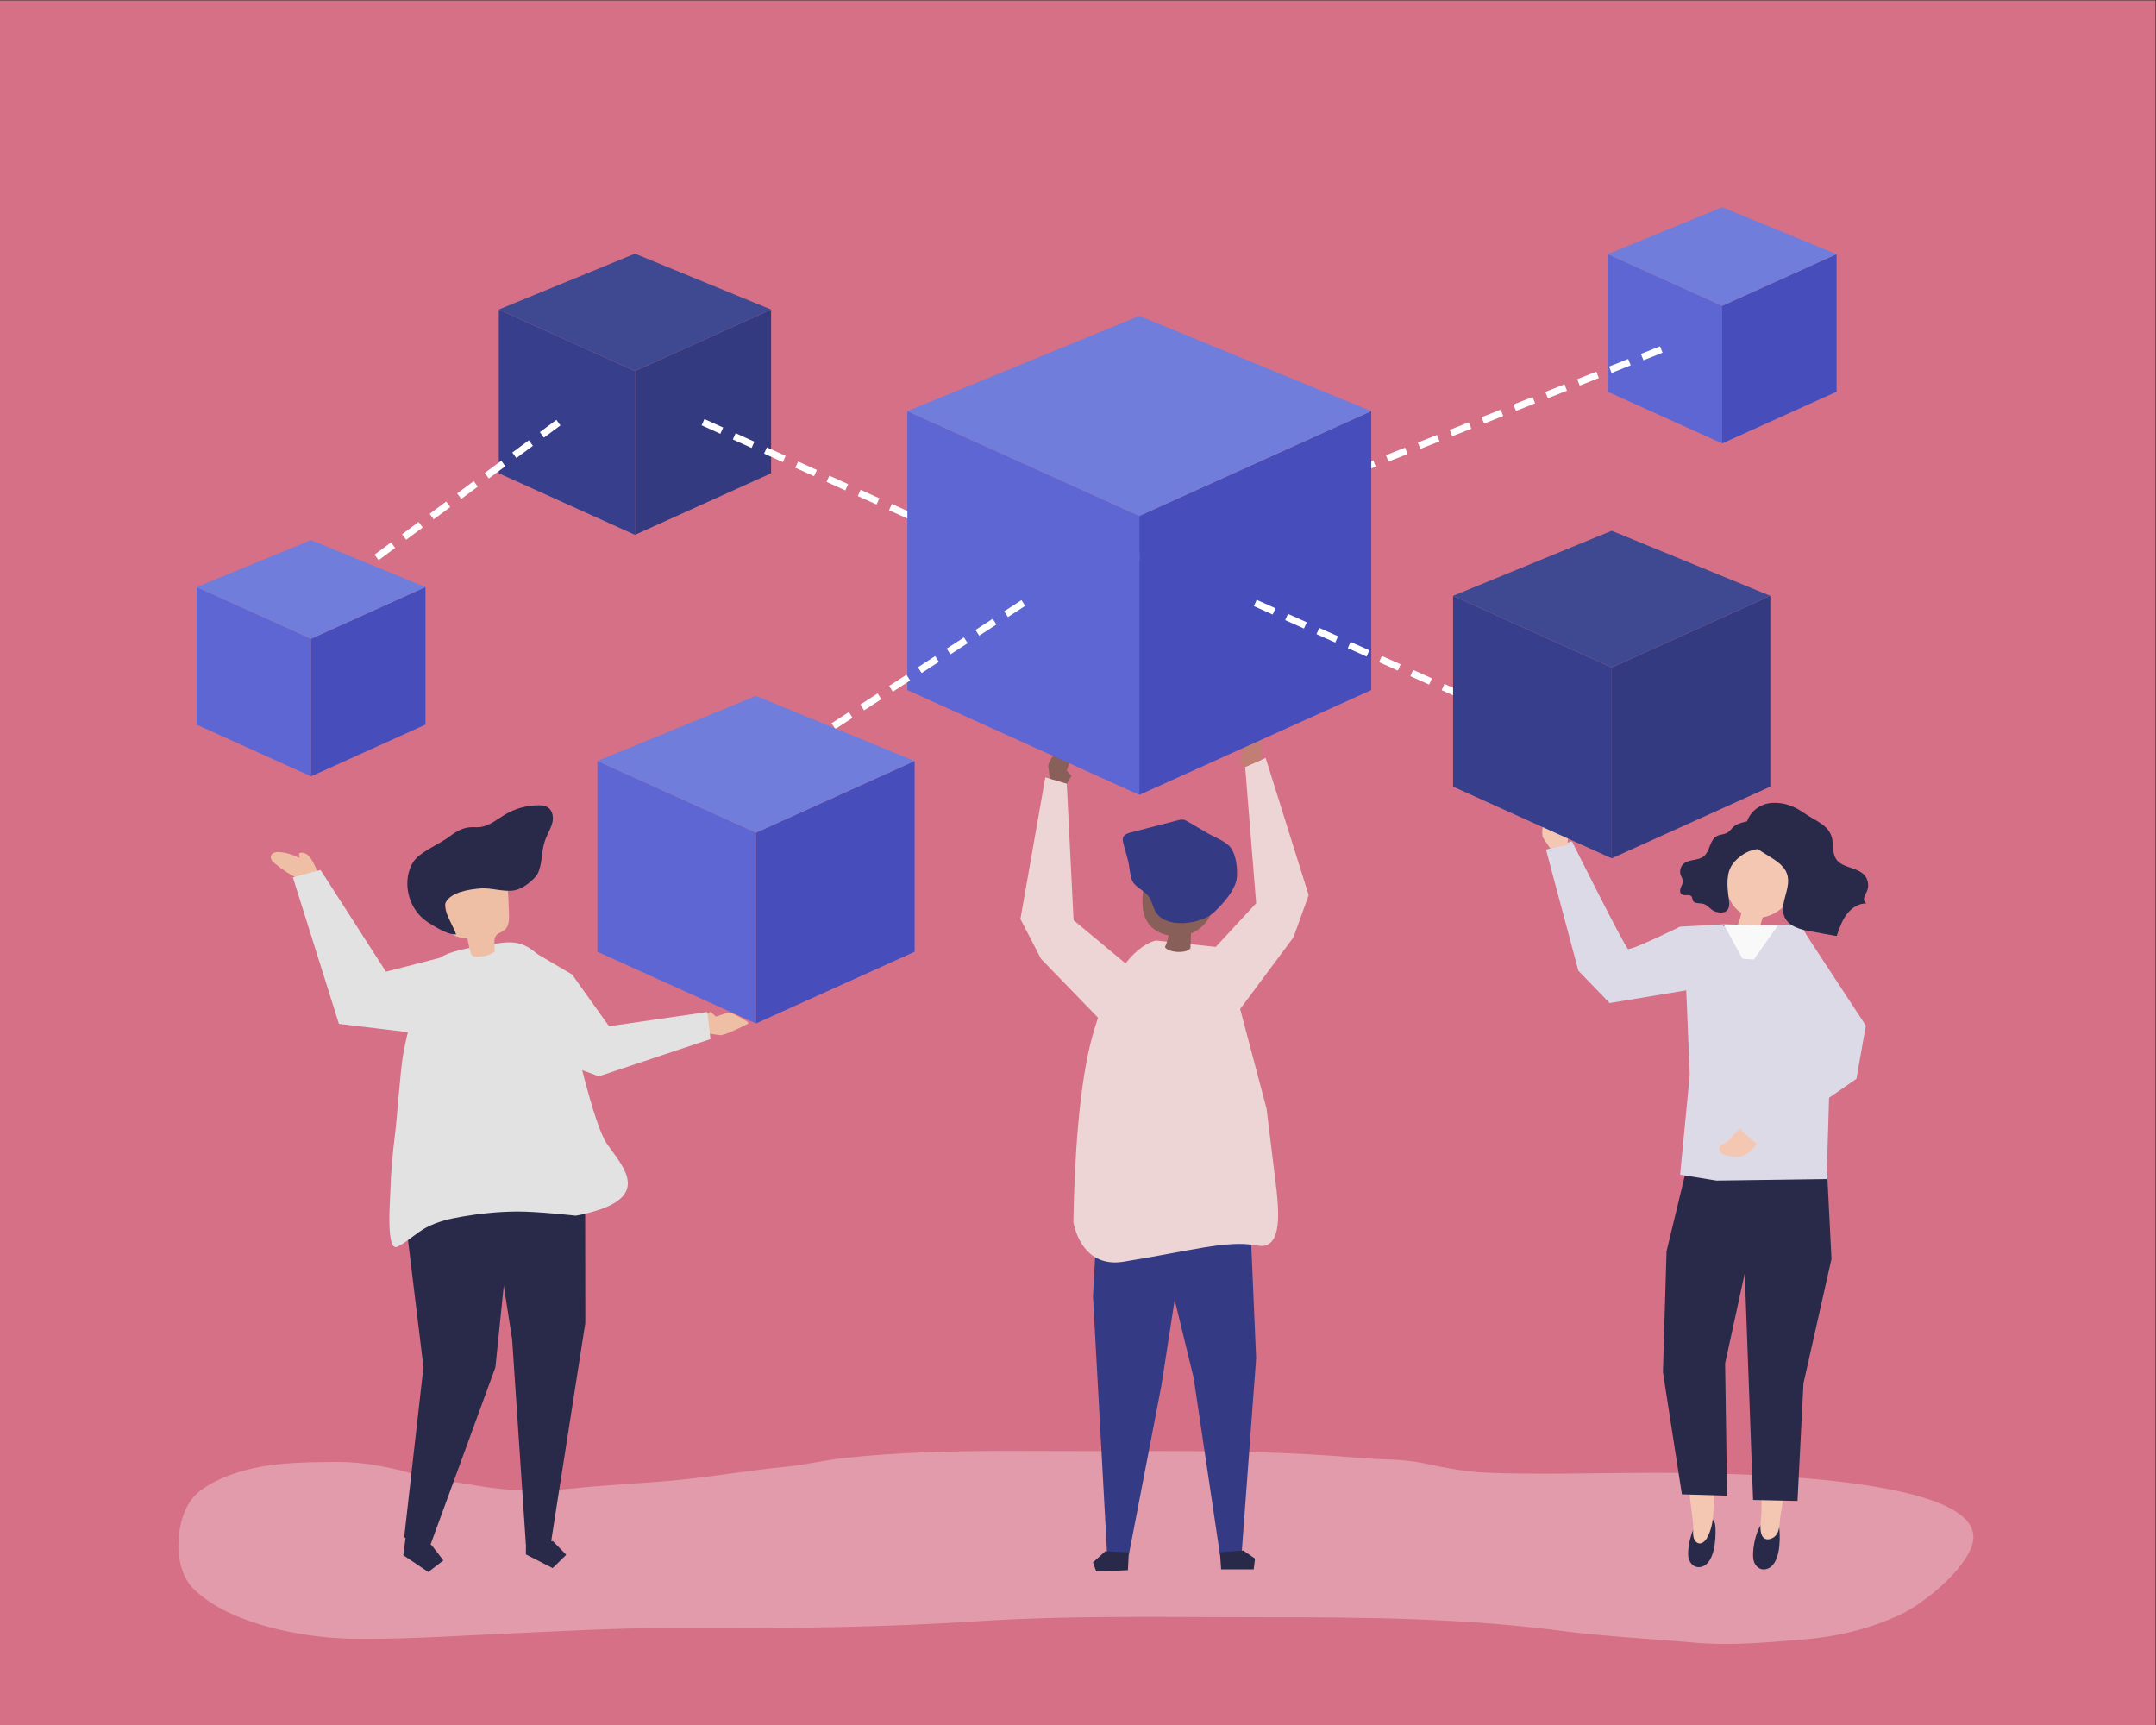 <?xml version="1.0" encoding="UTF-8" standalone="no"?>
<!-- Created with Inkscape (http://www.inkscape.org/) -->

<svg
   version="1.1"
   id="svg2"
   width="1333.333"
   height="1066.667"
   viewBox="0 0 1333.333 1066.667"
   sodipodi:docname="3226025_43007.eps"
   xmlns:inkscape="http://www.inkscape.org/namespaces/inkscape"
   xmlns:sodipodi="http://sodipodi.sourceforge.net/DTD/sodipodi-0.dtd"
   xmlns="http://www.w3.org/2000/svg"
   xmlns:svg="http://www.w3.org/2000/svg">
  <rect x="0" y="0" width="1333.333" height="1066.667" fill="#333333" stroke="none"/>
  <defs
     id="defs6" />
  <sodipodi:namedview
     id="namedview4"
     pagecolor="#ffffff"
     bordercolor="#000000"
     borderopacity="0.25"
     inkscape:showpageshadow="2"
     inkscape:pageopacity="0.0"
     inkscape:pagecheckerboard="0"
     inkscape:deskcolor="#d1d1d1" />
  <g
     id="g8"
     inkscape:groupmode="layer"
     inkscape:label="ink_ext_XXXXXX"
     transform="matrix(1.333,0,0,-1.333,0,1066.667)">
    <g
       id="g10"
       transform="scale(0.1)">
      <path
         d="M 0,0 H 10000 V 8000 H 0 Z"
         style="fill:#d67086;fill-opacity:1;fill-rule:nonzero;stroke:none"
         id="path12" />
      <path
         d="m 8006.34,376.012 c -51.63,0 -103.53,1.957 -156.03,6.75 -200.53,18.316 -403.82,27.468 -603.36,53.609 -457.96,59.988 -916.12,63.539 -1377.41,63.539 -183.1,0 -366.21,1.672 -549.27,1.672 -266.68,0 -533.24,-3.543 -799.39,-20.973 -415.2,-27.199 -831.08,-31.519 -1247.03,-31.519 -62.66,0 -125.33,0.09 -187.99,0.23 -4.1,0.012 -8.18,0.012 -12.28,0.012 -230.2,0 -459.51,-13.883 -689.36,-23.691 -230.91,-9.852 -455.45,-26.02 -685.02,-26.02 -20.74,0 -41.55,0.129 -62.38,0.41 -229.43,3.09 -578.75,68.5 -742.433,235.188 -97.172,99.051 -84.004,337.34 13.32,432.841 42.516,41.71 111.053,74.39 167.043,94.26 159.49,56.64 321.78,56.77 488.44,57.94 2.06,0.02 4.1,0.03 6.15,0.03 114.98,0 234.56,-22.69 344.75,-54.2 100.27,-28.67 202.73,-38.72 304.71,-56.57 83.46,-14.6 172.74,-21.59 261.05,-21.59 57.46,0 114.51,2.96 169.23,8.71 148.08,15.57 297.21,22.8 445.71,35.08 184.43,15.23 364.9,48.26 548.67,65.97 91.99,8.85 181.85,30.84 273.65,40.83 243.44,26.49 487.31,32.22 731.18,32.93 19.97,0.06 39.94,0.09 59.91,0.09 115.91,0 231.81,-0.85 347.65,-0.86 94.4,0 188.74,0.28 283.09,0.28 322.78,0 645.29,-3.24 967.19,-31.89 99.76,-8.87 198.87,-3.5 297.24,-24.63 98.77,-21.21 198.47,-40.55 299.66,-44.33 86.55,-3.24 173.37,-4.3 260.28,-4.3 154.64,0 309.56,3.37 463.69,3.92 15.45,0.05 36.97,0.14 63.65,0.14 345.03,0 1546.55,-15.52 1460.36,-329.288 C 9117.88,719.992 8925.3,563.063 8817.28,512.539 8680.83,448.73 8531.6,410.98 8381.39,398.238 8254.79,387.52 8131.35,376.012 8006.34,376.012"
         style="fill:#e29bab;fill-opacity:1;fill-rule:nonzero;stroke:none"
         id="path14" />
      <path
         d="m 7987.6,2710.52 1.94,-60.46 -106.72,-38.85 -61.5,46.6 -0.05,70.38 59.38,3.32 1.87,15.48 19.44,12.51 85.64,-48.98"
         style="fill:#e1cfb5;fill-opacity:1;fill-rule:nonzero;stroke:none"
         id="path16" />
      <path
         d="m 5804.79,2232.84 22.93,-531.83 -67.21,-904.311 -100.59,-7.14 -122.21,821.321 -169.05,694.99 436.13,-73.03"
         style="fill:#353a85;fill-opacity:1;fill-rule:nonzero;stroke:none"
         id="path18" />
      <path
         d="m 5665.3,722.039 h 151 l 6.25,49.859 -54.13,37.403 -108.77,-7.731 5.65,-79.531"
         style="fill:#292949;fill-opacity:1;fill-rule:nonzero;stroke:none"
         id="path20" />
      <path
         d="m 5092.78,2391.02 -22.07,-402.01 65.49,-1195.319 100.71,-5.031 150.94,783.98 133.13,859.72 -428.2,-41.34"
         style="fill:#353a85;fill-opacity:1;fill-rule:nonzero;stroke:none"
         id="path22" />
      <path
         d="m 5232.81,718.16 -146.99,-6.16 -14.97,42.379 57.18,51.73 108.9,-5.437 -4.12,-82.512"
         style="fill:#292949;fill-opacity:1;fill-rule:nonzero;stroke:none"
         id="path24" />
      <path
         d="m 5678.36,3605.31 -314.27,33.67 c 0,0 -174.83,-18.68 -293.46,-433.88 -66,-231 -86.09,-594.93 -90.92,-872.39 7.42,-39.59 50.53,-212.95 232.87,-183.55 313.11,50.51 479.77,101.01 616.13,75.76 116.15,-25.25 106.33,134.67 93.57,256.71 l -46.29,377.61 -197.63,746.07"
         style="fill:#eed5d5;fill-opacity:1;fill-rule:nonzero;stroke:none"
         id="path26" />
      <path
         d="m 5617.67,3996.5 c -79.21,17.46 -160.75,33.1 -240.04,17.41 -17.37,-3.44 -36.01,-9.49 -45.43,-24.48 -3.65,-5.81 -5.58,-12.51 -7.37,-19.13 -20.01,-74.38 -45.39,-184.65 3.58,-253.18 9.33,-13.07 21.88,-23.45 35.36,-31.87 18.01,-11.26 37.96,-18.91 58.59,-22.98 -4.26,-18.5 -10.21,-36.61 -17.74,-54.03 18.13,-27.34 102.72,-30.61 118.37,-4.4 0.87,22.68 1.75,45.36 2.63,68.04 10.29,4.16 20.24,9.22 29.58,15.38 36.15,23.8 59.98,59.94 73.8,100.36 15.07,44.02 36.27,85.86 50.03,130.72 5.02,16.35 8.98,35 0.37,49.78 -9.15,15.73 -28.9,21.08 -46.67,25.03 -5.02,1.12 -10.03,2.24 -15.06,3.35"
         style="fill:#895f59;fill-opacity:1;fill-rule:nonzero;stroke:none"
         id="path28" />
      <path
         d="m 5652.37,3789.98 c 38.06,39.08 82.6,93.73 86.04,143.35 2.84,41.04 -2.84,97.01 -25.83,132.46 -21.52,33.17 -76.54,51.39 -109.26,70.61 -30.84,18.11 -61.68,36.23 -92.53,54.35 -6.41,3.77 -13.01,7.6 -20.33,8.87 -8.67,1.51 -17.51,-0.71 -26.03,-2.91 -72.9,-18.84 -145.79,-37.68 -218.69,-56.52 -14,-3.62 -29.96,-8.91 -35.11,-22.42 -3.14,-8.22 -1.29,-17.4 0.58,-26 8.28,-37.84 24.17,-76.52 28.1,-114.87 6.05,-30.26 4.89,-57.35 27.01,-79.47 20.82,-20.84 48.51,-32.21 65.17,-57.71 12.03,-18.41 16.65,-40.58 26.07,-60.45 42.69,-90 215.53,-66.02 275.34,-8.59 6.1,5.86 12.69,12.34 19.47,19.3"
         style="fill:#353a85;fill-opacity:1;fill-rule:nonzero;stroke:none"
         id="path30" />
      <path
         d="m 5611.7,3578.43 216.02,233.38 -50.89,632.5 94.92,41.69 199.71,-636.47 -70.59,-195.81 -289.64,-389.33 -99.53,314.04"
         style="fill:#eed5d5;fill-opacity:1;fill-rule:nonzero;stroke:none"
         id="path32" />
      <path
         d="m 5851.44,4477.08 c 0,0 0,56.97 0,57.88 0,21.13 -53.2,70.47 -66.71,88.18 -7.73,10.12 -43.15,-44.99 -43.58,-54.1 -0.73,-15.54 21.67,-48.83 27.83,-64.97 l -18.9,-26.99 26.75,-32.77 74.61,32.77"
         style="fill:#c17e72;fill-opacity:1;fill-rule:nonzero;stroke:none"
         id="path34" />
      <path
         d="m 5225.24,3529.85 -244.5,203.35 -31.67,633.76 -99.53,29.01 -115.37,-657.01 95.41,-184.99 337.75,-348.41 57.91,324.29"
         style="fill:#eed5d5;fill-opacity:1;fill-rule:nonzero;stroke:none"
         id="path36" />
      <path
         d="m 4870.85,4389.76 c 0,0 -7.4,56.5 -7.52,57.4 -2.74,20.96 43.58,76.79 54.7,96.1 6.35,11.03 48.61,-39.01 50.22,-47.99 2.75,-15.32 -15.14,-51.23 -19.16,-68.03 l 22.26,-24.32 -22.28,-35.96 -78.22,22.8"
         style="fill:#895f59;fill-opacity:1;fill-rule:nonzero;stroke:none"
         id="path38" />
      <path
         d="m 1386.44,3924.26 c -39.52,19.34 -76.71,43.39 -110.57,71.47 -11.01,9.13 -22.74,22.01 -18.88,35.78 4.45,15.78 25.25,19.16 41.58,17.72 30.81,-2.7 61.03,-11.71 88.29,-26.3 6.73,2.13 -1.95,12.96 1.05,19.36 1.38,2.93 4.98,4.05 8.2,4.23 44.19,2.44 61.42,-57.71 76.54,-86.66 -30.92,-16.23 -62.94,-16.84 -90.39,-41.45 l 4.18,5.85"
         style="fill:#efbfa5;fill-opacity:1;fill-rule:nonzero;stroke:none"
         id="path40" />
      <path
         d="m 3282.31,3208.45 57.28,-8.38 c 20.91,-3.07 112.27,43 131.74,53.81 11.12,6.18 -73.09,48.62 -82.04,50.36 -15.28,2.98 -51.46,-14.37 -68.31,-18.12 l -23.99,22.62 -36.3,-21.73 21.62,-78.56"
         style="fill:#efbfa5;fill-opacity:1;fill-rule:nonzero;stroke:none"
         id="path42" />
      <path
         d="m 1879.04,849.52 -7.97,-61.95 115.95,-77.879 69.91,53.989 -53.98,69.91 -115.94,77.89 -7.97,-61.96"
         style="fill:#292949;fill-opacity:1;fill-rule:nonzero;stroke:none"
         id="path44" />
      <path
         d="m 1875.13,870.32 89.4,790.12 -107.58,884.53 24.2,188.15 480.51,18.26 17.33,-306.25 -80.66,-785.91 -303.48,-829.279 -119.72,40.379"
         style="fill:#292949;fill-opacity:1;fill-rule:nonzero;stroke:none"
         id="path46" />
      <path
         d="m 2438.17,3608.43 215.97,-126.93 171.32,-240.11 456.43,66.16 14.27,-125.72 -518.4,-172.78 -265.66,99.43 -73.93,499.95"
         style="fill:#e2e2e2;fill-opacity:1;fill-rule:nonzero;stroke:none"
         id="path48" />
      <path
         d="m 2714.24,2662.83 1.26,-797.32 -160.49,-1026.42 -115.52,1.14 -63.49,949.2 -148.62,950.05 486.86,-76.65"
         style="fill:#292949;fill-opacity:1;fill-rule:nonzero;stroke:none"
         id="path50" />
      <path
         d="m 2439.68,791.52 124.29,-63.711 63.08,61.843 -61.84,63.078 -124.92,1.25 -0.61,-62.46"
         style="fill:#292949;fill-opacity:1;fill-rule:nonzero;stroke:none"
         id="path52" />
      <path
         d="m 1807.23,2391.66 c 1.1,34.55 3.02,63.39 3.3,73.68 2.47,92.69 10.73,185.17 22.33,277.2 10.4,82.47 23.53,287.2 37.64,369.16 11.66,67.67 52.26,236.58 81.6,299.35 72.96,156.1 50.42,170.52 370.92,216.87 140.47,20.31 173.67,-67.23 288.5,-167.89 11.33,-9.93 10.71,-69.04 13.33,-84.7 4.63,-27.57 9.58,-55.09 15.27,-82.48 4.47,-21.53 9.4,-43 14.93,-64.31 h -0.01 c 0,0 96.41,-438.72 160.16,-531.89 63.75,-93.17 195.46,-223.44 -24.86,-302.98 -39.04,-12.62 -78.33,-24.63 -118.97,-31.05 0,0 -180.19,20.03 -272.85,19.33 -85.35,-0.63 -171.04,-9.27 -254.95,-23.74 -56.1,-9.37 -113.36,-23 -163.54,-49.22 -47.88,-25.01 -82.44,-61.8 -131.03,-87.7 -4.6,-2.45 -9.64,-4.99 -14.87,-4.27 -27.91,3.87 -29.22,101.92 -26.9,174.64"
         style="fill:#e2e2e2;fill-opacity:1;fill-rule:nonzero;stroke:none"
         id="path54" />
      <path
         d="m 2294.25,3587.51 c -13.11,-12.38 -48.75,-26.33 -91.39,-23.12 -8.59,0.65 -16.04,6.46 -18.47,14.72 -6.8,23.21 -12.04,46.89 -15.66,70.79 -31.63,1.27 -69.24,6.18 -83.39,34.5 -4.45,8.92 -5.78,19.03 -7.04,28.92 -5.22,40.89 -10.45,81.78 -15.66,122.66 -1.81,14.14 -3.59,28.73 0.17,42.47 6.61,24.13 28.77,40.6 51.08,51.93 56.91,28.91 126.42,36.02 185.14,10.97 15.63,-6.67 30.72,-15.82 40.88,-29.44 15.69,-20.98 17.37,-48.92 18.45,-75.09 1,-24.16 2,-48.32 3,-72.48 1.15,-27.79 0.38,-60.01 -21.43,-77.27 -11.58,-9.16 -27.57,-12.43 -37.15,-23.67 -16.9,-19.81 -4.47,-50.17 -8.53,-75.89"
         style="fill:#efbfa5;fill-opacity:1;fill-rule:nonzero;stroke:none"
         id="path56" />
      <path
         d="m 2522.27,4081.33 c 2.93,11.51 6.41,22.82 10.83,33.78 9.58,23.75 23.57,45.88 29.49,70.78 5.93,24.91 1.5,54.85 -19.36,69.71 -13.45,9.58 -30.96,11.06 -47.49,10.86 -54.44,-0.65 -108.63,-16.21 -155.11,-44.55 -44.28,-26.98 -81.06,-60.45 -134.97,-57.24 -50.64,3 -81.33,-13.99 -123.61,-45.53 -45.75,-34.12 -113.41,-59.64 -151.97,-99.82 -16.11,-16.78 -26.42,-38.43 -32.77,-60.8 -21.99,-77.51 5.17,-166.72 66.63,-218.83 13.78,-11.69 29.02,-21.57 44.63,-30.67 32.33,-18.84 71.3,-42.4 107.64,-41.9 -8.37,30.08 -64.45,115.8 -49.05,147.29 24.43,49.97 110.81,61.7 158.85,66.01 52.4,4.7 106.96,-16.67 158.02,-9.12 36.75,5.42 76.26,36.41 100.53,63.72 29.95,33.72 27.03,104.3 37.71,146.31"
         style="fill:#292949;fill-opacity:1;fill-rule:nonzero;stroke:none"
         id="path58" />
      <path
         d="m 2042.7,3559.24 -252.15,-64.76 -303.65,471.99 -128.15,-34.6 213.62,-679.45 491.59,-59.18 -21.26,366"
         style="fill:#e2e2e2;fill-opacity:1;fill-rule:nonzero;stroke:none"
         id="path60" />
      <path
         d="m 8178.87,940.801 c 11.07,12.199 24.01,18.859 38.61,16.558 14.03,-2.199 26.66,-11.718 32.44,-24.437 3.95,-8.672 4.79,-18.352 5.57,-27.813 4.04,-48.98 3.68,-165.257 -61.55,-181.988 -27.43,-7.043 -50.1,12.449 -57.43,37.059 -11.02,37.101 5.31,139.84 42.36,180.621"
         style="fill:#292949;fill-opacity:1;fill-rule:nonzero;stroke:none"
         id="path62" />
      <path
         d="m 8155.66,1679.63 3.41,-298.72 c -3.96,-132.69 16.75,-266.12 12.79,-398.808 -0.92,-30.512 -8.87,-62.704 -1.19,-92.942 7.52,-29.578 31.56,-34.808 56.23,-19.828 33.06,20.059 27.74,66.938 33.24,101.129 15.12,93.959 32.87,187.489 48.66,281.339 7.75,46 -8.21,110.49 -4.74,157.05 l 48.25,250.35 -196.65,20.43"
         style="fill:#f4c7b3;fill-opacity:1;fill-rule:nonzero;stroke:none"
         id="path64" />
      <path
         d="m 8496.97,2162.29 -130.02,-577.52 -27.61,-545.4 -206.16,4.63 -56.05,1525.55 399.64,-7.26 20.2,-400"
         style="fill:#292949;fill-opacity:1;fill-rule:nonzero;stroke:none"
         id="path66" />
      <path
         d="m 7883.99,951.66 c 11.57,11.551 24.74,17.449 39.2,14.289 13.9,-3.039 26.07,-13.289 31.29,-26.367 3.57,-8.922 3.99,-18.652 4.36,-28.16 1.93,-49.262 -3.4,-165.602 -69.13,-178.512 -27.63,-5.418 -49.41,15.41 -55.65,40.481 -9.4,37.769 11.26,139.629 49.93,178.269"
         style="fill:#292949;fill-opacity:1;fill-rule:nonzero;stroke:none"
         id="path68" />
      <path
         d="m 7992.66,1637.7 -17.49,-298.25 c -1.44,-82.88 -12.48,-165.11 -21.06,-247.44 -7.97,-76.46 4.43,-156.108 -35.54,-225.651 -12.53,-21.82 -37.86,-36.328 -55.55,-9.839 -13.64,20.421 -5.54,54.492 -8.16,77.652 -10.68,94.558 -23.99,188.808 -35.35,283.288 -5.56,46.32 13.42,109.98 12.15,156.66 l -36.41,252.32 197.41,11.26"
         style="fill:#f4c7b3;fill-opacity:1;fill-rule:nonzero;stroke:none"
         id="path70" />
      <path
         d="m 7731.78,2197.62 -16.78,-560.63 87.98,-566.91 209.7,-6.28 -9.26,613.55 110.96,508.81 37.26,333.06 -332.74,39.25 -87.12,-360.85"
         style="fill:#292949;fill-opacity:1;fill-rule:nonzero;stroke:none"
         id="path72" />
      <path
         d="m 7995,3705.79 358.48,8.57 207.84,-386.56 -73.88,-362.05 -13.15,-433.28 -511.35,-6.98 -168.26,27.32 44.68,462.95 -25.62,618.42 181.26,71.61"
         style="fill:#dddae8;fill-opacity:1;fill-rule:nonzero;stroke:none"
         id="path74" />
      <path
         d="m 8041.98,4040.32 c 70.58,150.42 270.49,69.65 298.01,-74.03 17.95,-93.72 -64.81,-203.91 -161.64,-219.83 -0.79,-3.53 -11.14,-34.04 -11.46,-36.86 -1.64,-14.56 -4.98,-28.73 -8.71,-43.05 -1.38,-5.34 -81.96,19.34 -90.93,22.14 -3.15,0.98 -6.63,2.24 -8.07,5.11 -2.76,5.53 13.95,47.36 15.17,53.04 1.44,6.7 2.89,13.39 4.32,20.09 -43.93,27.64 -68,79.01 -70.88,128.97 -2.89,50.19 12.99,99.21 34.19,144.42"
         style="fill:#f4c7b3;fill-opacity:1;fill-rule:nonzero;stroke:none"
         id="path76" />
      <path
         d="m 8191.74,4166.97 c 9.85,-12.42 12.51,-28.55 14.08,-43.93 0.94,-9.18 1.57,-18.65 -1.31,-27.33 -11.48,-34.64 -46.45,-29 -74.89,-37.49 -35.06,-10.48 -66.78,-33.31 -88.79,-61.17 -34.45,-43.64 -27.71,-105.28 -21.35,-158.19 2.24,-18.65 7.79,-46.6 -8.07,-61.31 -16.12,-14.94 -48.98,-8.82 -65.24,1.51 -14.85,9.45 -26.19,25.17 -43.1,29.91 -17.91,5.02 -43.42,-0.34 -50.1,17.31 -1.86,4.9 -1.47,10.61 -3.99,15.2 -8.52,15.49 -35.4,1.32 -48.5,13.01 -8.06,7.19 -6.56,20.49 -2.47,30.71 4.09,10.21 10.21,20.36 9.3,31.29 -0.77,9.4 -6.63,17.4 -9.83,26.22 -6.33,17.43 -1.2,38.68 12.38,51.35 25.26,23.56 68.18,13.94 94.87,35.79 13.9,11.39 20.74,29.23 27.29,46.1 6.54,16.88 14.12,34.6 28.79,44.93 18.13,12.77 41.75,7.72 59.94,23.21 10.69,9.11 18.51,21.62 30.23,29.28 15.45,10.1 44.15,16.05 62.44,20.08 29.02,6.39 59.69,-2.98 78.32,-26.48"
         style="fill:#292949;fill-opacity:1;fill-rule:nonzero;stroke:none"
         id="path78" />
      <path
         d="m 8295.31,3903.62 c -4.58,-51.52 -36.11,-104.34 -17.3,-152.16 18.97,-48.25 77.67,-62.91 128.19,-70.77 8.31,-1.29 114.49,-22.1 115.17,-20.11 11.88,34.95 24.12,70.57 46.23,100.01 22.1,29.43 56.21,52.11 92.29,50.47 -10.15,2.91 -14,16.14 -11.65,26.68 2.35,10.55 8.91,19.57 13.21,29.49 10.57,24.35 6.1,54.58 -11,74.33 -34.1,39.43 -104.41,32.16 -132.54,76.25 -17.44,27.34 -11.1,63.58 -18.36,95.44 -14.01,61.61 -77.71,81.06 -123.44,113.13 -48.26,33.85 -94.91,54.58 -155.2,51.1 -74.75,-4.33 -137.38,-73.2 -116.65,-146.6 26.59,-94.14 172.63,-102 189.95,-196.54 1.86,-10.16 2.02,-20.41 1.1,-30.72"
         style="fill:#292949;fill-opacity:1;fill-rule:nonzero;stroke:none"
         id="path80" />
      <path
         d="m 8247.43,3707.85 -111.21,-157.18 -52.27,4.28 -87.14,159.41 250.62,-6.51"
         style="fill:#f9f9f9;fill-opacity:1;fill-rule:nonzero;stroke:none"
         id="path82" />
      <path
         d="m 7996.81,3714.36 -202.13,-10.99 c 0,0 -226.88,-111.56 -241.89,-103.18 -15.01,8.36 -260.16,499.2 -260.16,499.2 l -120.08,-38.98 150.1,-561.48 145.08,-150.02 410.28,68.28 118.8,297.17"
         style="fill:#dddae8;fill-opacity:1;fill-rule:nonzero;stroke:none"
         id="path84" />
      <path
         d="m 7191.34,4067.29 -32.24,48.09 c -11.78,17.54 4.91,88.15 6.29,110.39 0.78,12.7 60.88,-13.34 66.31,-20.67 9.27,-12.5 9.2,-52.62 13.08,-69.46 l 30.74,-11.89 -3.97,-42.12 -80.21,-14.34"
         style="fill:#f4c7b3;fill-opacity:1;fill-rule:nonzero;stroke:none"
         id="path86" />
      <path
         d="m 2945.74,5521.04 -631.65,285.4 v 759.69 l 631.65,-285.4 v -759.69"
         style="fill:#373f8c;fill-opacity:1;fill-rule:nonzero;stroke:none"
         id="path88" />
      <path
         d="m 2945.74,5521.04 631.65,285.4 v 759.69 l -631.65,-285.4 v -759.69"
         style="fill:#333a7f;fill-opacity:1;fill-rule:nonzero;stroke:none"
         id="path90" />
      <path
         d="m 2314.09,6566.13 631.65,-285.4 631.65,285.4 -631.65,259.12 -631.65,-259.12"
         style="fill:#3f4991;fill-opacity:1;fill-rule:nonzero;stroke:none"
         id="path92" />
      <path
         d="m 7989.88,5945.04 -530.76,239.81 v 638.35 l 530.76,-239.82 v -638.34"
         style="fill:#5d66d3;fill-opacity:1;fill-rule:nonzero;stroke:none"
         id="path94" />
      <path
         d="m 7989.88,5945.04 530.76,239.81 v 638.35 l -530.76,-239.82 v -638.34"
         style="fill:#474ebb;fill-opacity:1;fill-rule:nonzero;stroke:none"
         id="path96" />
      <path
         d="m 7459.12,6823.2 530.76,-239.82 530.76,239.82 -530.76,217.73 -530.76,-217.73"
         style="fill:#717ddb;fill-opacity:1;fill-rule:nonzero;stroke:none"
         id="path98" />
      <path
         d="m 3341.96,5989.71 -86.95,39.38 13.12,28.99 86.96,-39.38 z m 144.93,-65.63 -86.96,39.38 13.13,28.98 86.96,-39.38 z m 144.93,-65.64 -86.96,39.38 13.13,28.99 86.95,-39.38 z m 144.92,-65.63 -86.95,39.38 13.12,28.98 86.96,-39.38 z m 144.93,-65.64 -86.95,39.38 13.12,28.99 86.95,-39.38 z m 144.92,-65.63 -86.95,39.38 13.12,28.98 86.96,-39.38 z m 144.93,-65.64 -86.96,39.38 13.13,28.99 86.96,-39.38 z m 144.93,-65.63 -86.96,39.38 13.13,28.98 86.95,-39.38 z m 144.92,-65.64 -86.96,39.38 13.13,28.99 86.95,-39.38 z m 144.93,-65.63 -86.95,39.38 13.12,28.98 86.95,-39.38 z m 132.39,-59.96 -74.42,33.7 13.12,28.99 74.43,-33.71 -13.13,-28.98"
         style="fill:#ffffff;fill-opacity:1;fill-rule:nonzero;stroke:none"
         id="path100" />
      <path
         d="m 2523.44,5971.88 -18.95,25.57 76.69,56.84 18.95,-25.57 z m -127.82,-94.72 -18.95,25.56 76.69,56.84 18.94,-25.57 z m -127.83,-94.73 -18.94,25.56 76.69,56.84 18.94,-25.56 z m -127.82,-94.72 -18.94,25.56 76.68,56.83 18.95,-25.56 z m -127.82,-94.74 -18.95,25.57 76.69,56.84 18.95,-25.57 z m -127.82,-94.72 -18.95,25.56 76.7,56.84 18.95,-25.57 z m -127.82,-94.73 -18.94,25.56 76.69,56.84 18.94,-25.56 z m -90.44,-67.02 -18.94,25.57 39.31,29.13 18.94,-25.57 -39.31,-29.13"
         style="fill:#ffffff;fill-opacity:1;fill-rule:nonzero;stroke:none"
         id="path102" />
      <path
         d="M 1443.02,4400.64 912.266,4640.46 V 5278.8 L 1443.02,5038.99 V 4400.64"
         style="fill:#5d66d3;fill-opacity:1;fill-rule:nonzero;stroke:none"
         id="path104" />
      <path
         d="m 1443.02,4400.64 530.76,239.82 v 638.34 l -530.76,-239.81 v -638.35"
         style="fill:#474ebb;fill-opacity:1;fill-rule:nonzero;stroke:none"
         id="path106" />
      <path
         d="M 912.266,5278.8 1443.02,5038.99 1973.78,5278.8 1443.02,5496.54 912.266,5278.8"
         style="fill:#717ddb;fill-opacity:1;fill-rule:nonzero;stroke:none"
         id="path108" />
      <path
         d="m 7624.6,6330.74 -11.75,29.57 88.71,35.24 11.75,-29.57 z m -147.85,-58.75 -11.75,29.57 88.71,35.25 11.75,-29.57 z m -147.86,-58.74 -11.74,29.57 88.71,35.25 11.75,-29.58 z m -147.85,-58.75 -11.75,29.57 88.71,35.25 11.75,-29.57 z m -147.86,-58.74 -11.74,29.57 88.71,35.25 11.74,-29.57 z m -147.85,-58.74 -11.75,29.57 88.71,35.24 11.75,-29.57 z m -147.85,-58.75 -11.75,29.57 88.71,35.25 11.75,-29.57 z m -147.85,-58.74 -11.75,29.57 88.71,35.25 11.75,-29.57 z m -147.86,-58.75 -11.75,29.57 88.72,35.25 11.75,-29.57 z m -147.85,-58.74 -11.75,29.57 88.71,35.25 11.75,-29.57 z m -147.86,-58.74 -11.74,29.57 88.71,35.24 11.75,-29.57 z m -147.85,-58.75 -11.75,29.57 88.72,35.25 11.74,-29.57 z m -147.85,-58.74 -11.75,29.57 88.71,35.24 11.75,-29.57 z m -147.85,-58.74 -11.75,29.57 88.71,35.24 11.75,-29.57 z m -147.86,-58.75 -11.75,29.57 88.72,35.24 11.74,-29.57 z m -147.85,-58.74 -11.75,29.57 88.71,35.24 11.75,-29.57 z m -147.85,-58.75 -11.75,29.57 88.71,35.25 11.75,-29.57 z m -147.86,-58.75 -11.74,29.58 88.71,35.24 11.74,-29.57 z m -147.85,-58.74 -11.75,29.58 88.72,35.24 11.74,-29.57 z m -147.85,-58.74 -11.75,29.57 88.71,35.24 11.75,-29.57 z m -61.84,-24.57 -11.74,29.57 2.69,1.07 11.74,-29.57 -2.69,-1.07"
         style="fill:#ffffff;fill-opacity:1;fill-rule:nonzero;stroke:none"
         id="path110" />
      <path
         d="m 5285.73,4314.59 -1076.1,486.22 v 1294.23 l 1076.1,-486.22 V 4314.59"
         style="fill:#5d66d3;fill-opacity:1;fill-rule:nonzero;stroke:none"
         id="path112" />
      <path
         d="m 5285.73,4314.59 1076.11,486.22 V 6095.04 L 5285.73,5608.82 V 4314.59"
         style="fill:#474ebb;fill-opacity:1;fill-rule:nonzero;stroke:none"
         id="path114" />
      <path
         d="m 4209.63,6095.04 1076.1,-486.22 1076.11,486.22 -1076.11,441.45 -1076.1,-441.45"
         style="fill:#717ddb;fill-opacity:1;fill-rule:nonzero;stroke:none"
         id="path116" />
      <path
         d="m 5904.4,5151.28 -87.12,39.02 13,29.04 87.12,-39.01 z m 145.2,-65.01 -87.12,39.01 13.01,29.04 87.12,-39.01 z m 145.21,-65.02 -87.12,39.01 13,29.04 87.12,-39.01 z m 145.2,-65.01 -87.12,39 13.01,29.05 87.12,-39.01 z m 145.2,-65.02 -87.11,39.01 13,29.04 87.12,-39.01 z m 145.21,-65.02 -87.12,39.01 13,29.04 87.13,-39.01 z m 145.21,-65.01 -87.12,39.01 12.99,29.04 87.13,-39.02 z m 145.2,-65.02 -87.12,39.01 13,29.04 87.13,-39.01 z m 145.21,-65.02 -87.12,39.01 12.99,29.04 87.12,-39.01 -12.99,-29.04"
         style="fill:#ffffff;fill-opacity:1;fill-rule:nonzero;stroke:none"
         id="path118" />
      <path
         d="m 4676.24,5139.53 -17.3,26.7 80.08,51.93 17.32,-26.69 z m -133.48,-86.56 -17.31,26.7 80.09,51.93 17.31,-26.69 z m -133.48,-86.56 -17.32,26.69 80.09,51.94 17.32,-26.7 z m -133.49,-86.57 -17.31,26.7 80.08,51.94 17.32,-26.7 z m -133.49,-86.56 -17.31,26.7 80.09,51.93 17.31,-26.7 z m -133.48,-86.57 -17.32,26.7 80.09,51.94 17.32,-26.7 z m -133.49,-86.56 -17.31,26.7 80.1,51.94 17.31,-26.7 -80.1,-51.94"
         style="fill:#ffffff;fill-opacity:1;fill-rule:nonzero;stroke:none"
         id="path120" />
      <path
         d="m 3507.37,3254.33 -735.93,332.52 v 885.1 l 735.93,-332.52 v -885.1"
         style="fill:#5d66d3;fill-opacity:1;fill-rule:nonzero;stroke:none"
         id="path122" />
      <path
         d="m 3507.37,3254.33 735.93,332.52 v 885.1 l -735.93,-332.52 v -885.1"
         style="fill:#474ebb;fill-opacity:1;fill-rule:nonzero;stroke:none"
         id="path124" />
      <path
         d="m 2771.44,4471.95 735.93,-332.52 735.93,332.52 -735.93,301.91 -735.93,-301.91"
         style="fill:#717ddb;fill-opacity:1;fill-rule:nonzero;stroke:none"
         id="path126" />
      <path
         d="m 7477.31,4020.38 -735.92,332.51 V 5238 l 735.92,-332.52 v -885.1"
         style="fill:#373f8c;fill-opacity:1;fill-rule:nonzero;stroke:none"
         id="path128" />
      <path
         d="m 7477.31,4020.38 735.94,332.51 V 5238 l -735.94,-332.52 v -885.1"
         style="fill:#333a7f;fill-opacity:1;fill-rule:nonzero;stroke:none"
         id="path130" />
      <path
         d="M 6741.39,5238 7477.31,4905.48 8213.25,5238 7477.31,5539.91 6741.39,5238"
         style="fill:#3f4991;fill-opacity:1;fill-rule:nonzero;stroke:none"
         id="path132" />
      <path
         d="m 8132.31,2672.34 c -21.75,-22.09 -51.76,-41.21 -82.54,-37.29 -12.28,1.57 -24.49,3.73 -36.56,6.46 -9.51,2.16 -19.25,4.84 -26.81,11.11 -7.57,6.27 -12.42,17.05 -9.19,26.56 4.54,13.43 20.84,17.03 32.74,24.26 14.88,9.02 23.98,25.24 35.67,38.37 26.65,29.92 62.61,32.73 96.6,48.69 1.56,0.73 19.95,-20.5 21.64,-22.4 12.31,-13.82 13.43,-16.83 6.46,-34.32 -8.6,-21.58 -21.15,-44.32 -38.01,-61.44"
         style="fill:#f4c7b3;fill-opacity:1;fill-rule:nonzero;stroke:none"
         id="path134" />
      <path
         d="m 8365.36,3687.7 291,-443.23 -43.73,-246.91 -450.69,-312.21 -84.81,74.15 301.31,380.88 -11.69,240.7 -1.39,306.62"
         style="fill:#dddae8;fill-opacity:1;fill-rule:nonzero;stroke:none"
         id="path136" />
    </g>
  </g>
</svg>
